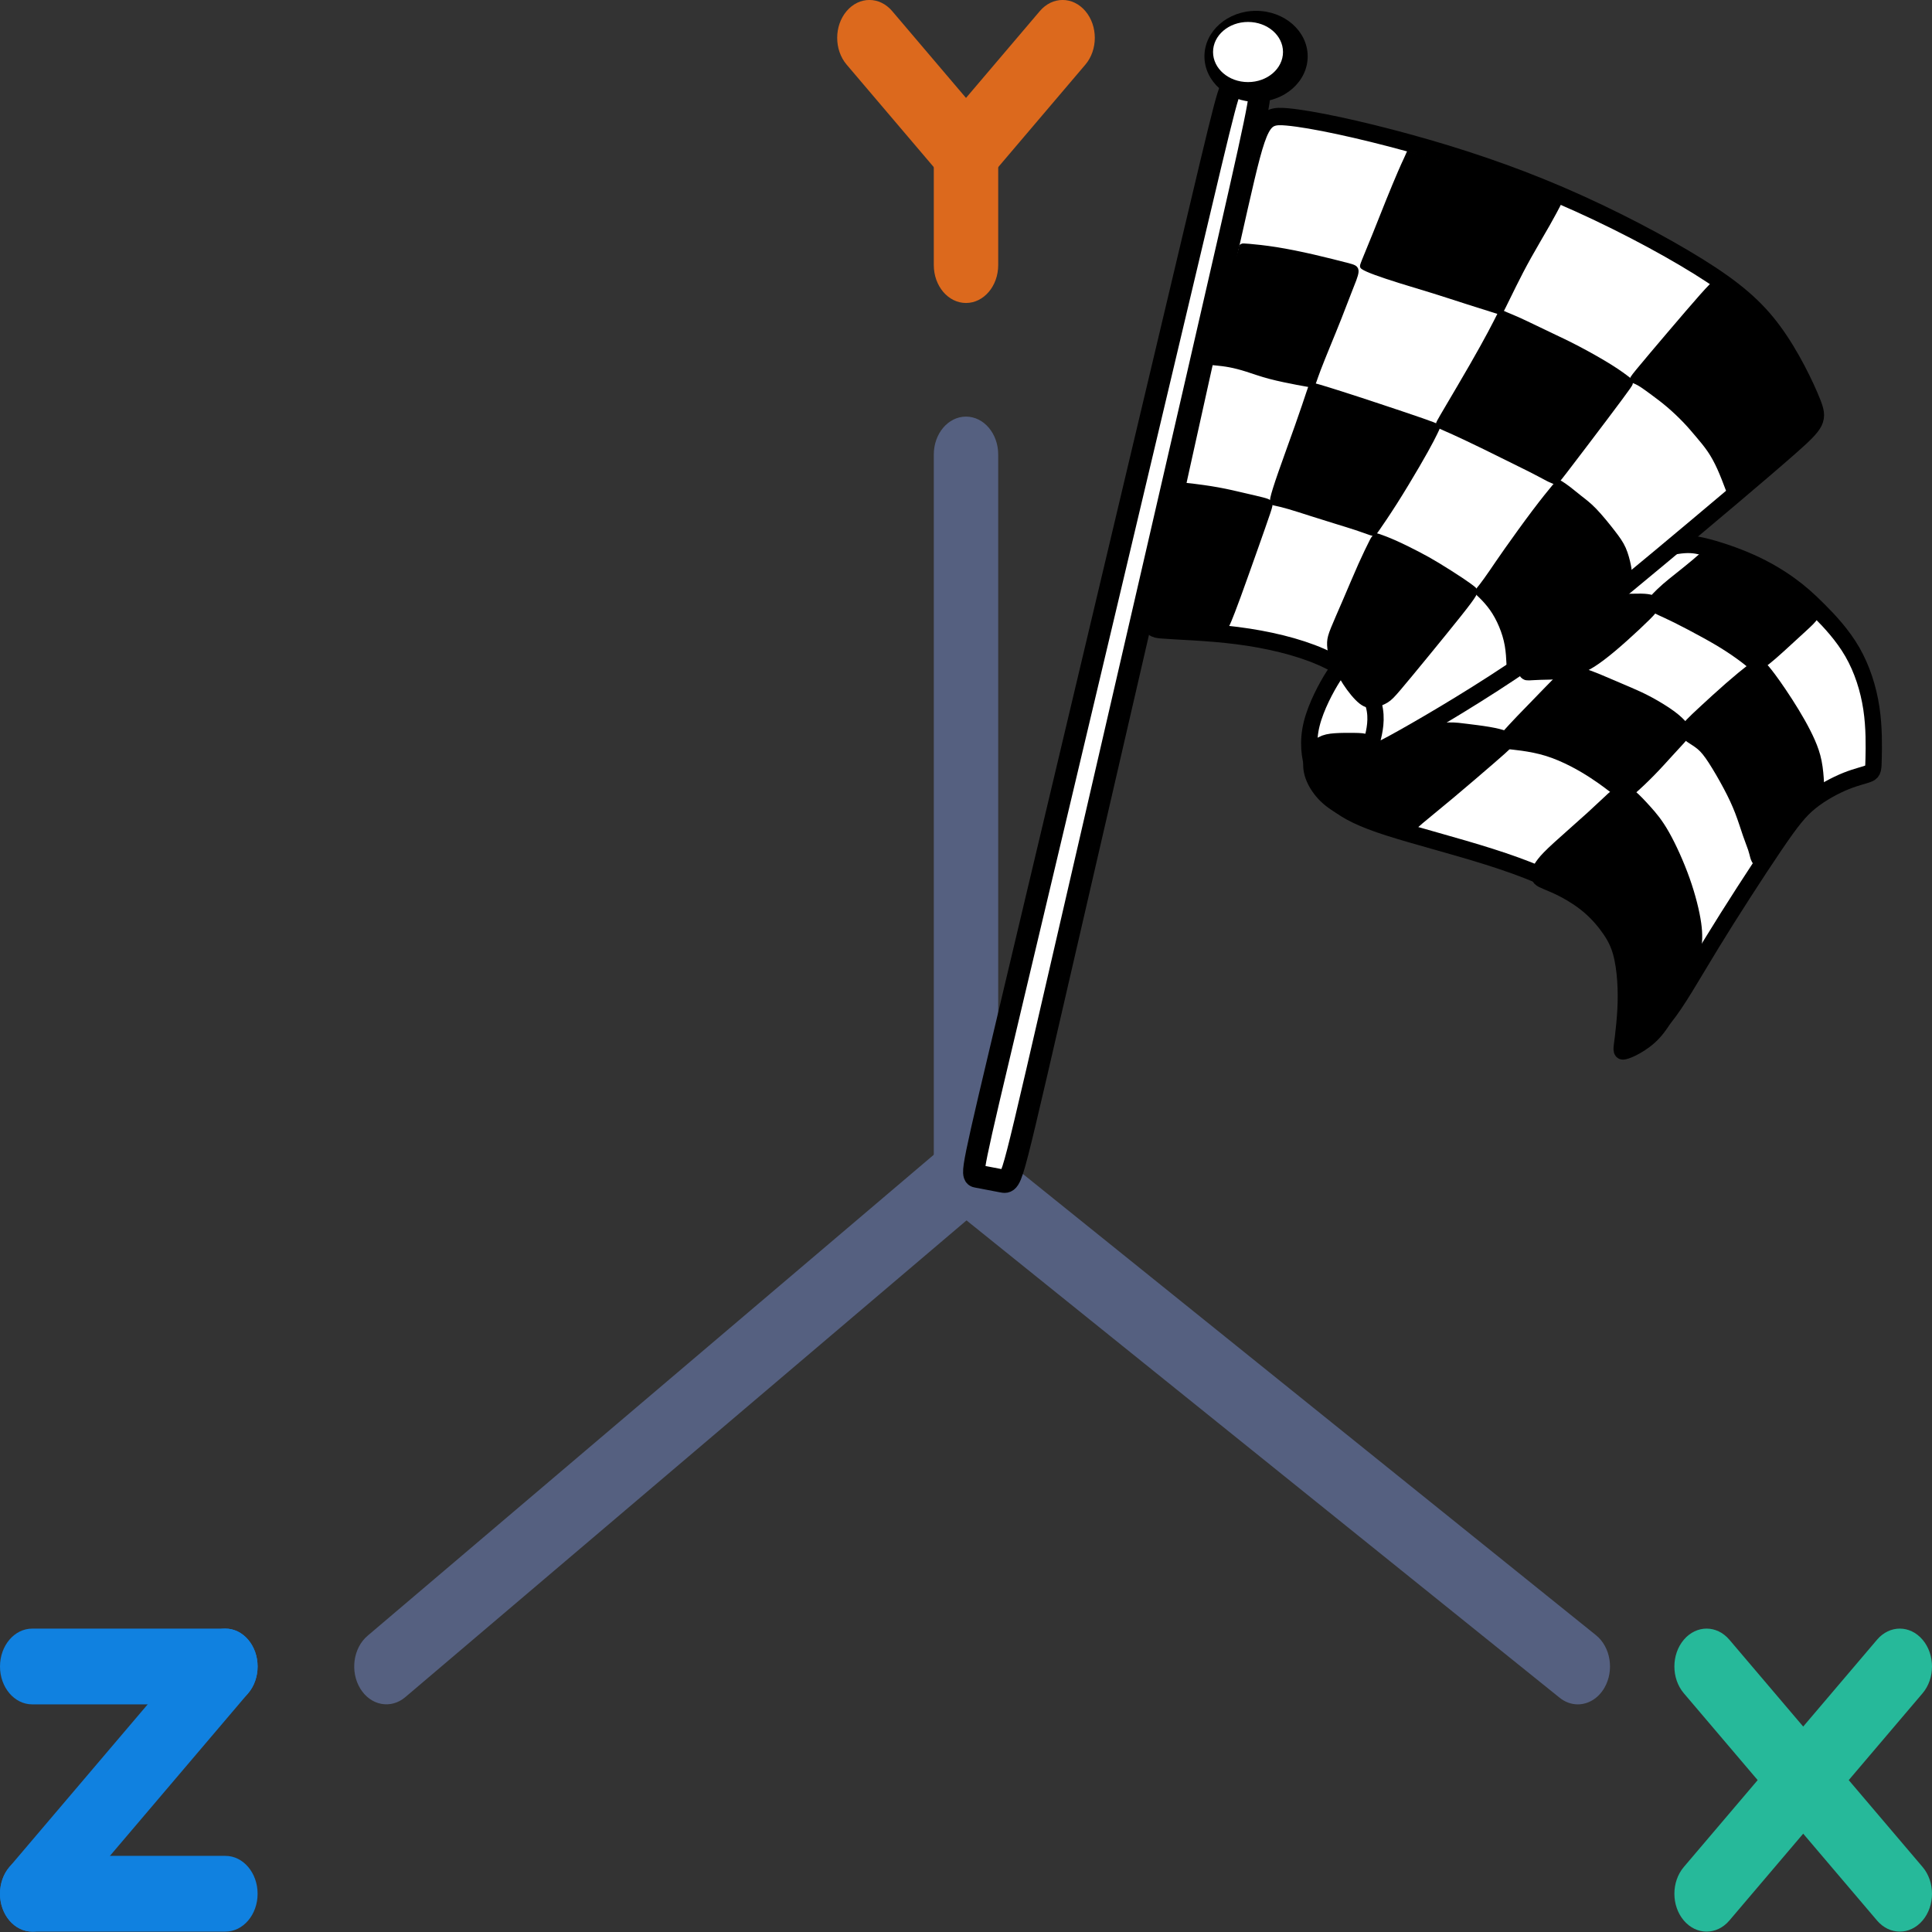 ﻿<?xml version="1.0" encoding="utf-8"?>
<!DOCTYPE svg PUBLIC "-//W3C//DTD SVG 1.1//EN" "http://www.w3.org/Graphics/SVG/1.1/DTD/svg11.dtd">
<svg x="0px" y="0px" width="48" height="48" overflow="hidden" viewBox="0, 0, 48, 48" preserveAspectRatio="xMidYMid"
     font-size="0" id="svg" xml:space="preserve" xmlns="http://www.w3.org/2000/svg"
     xmlns:xml="http://www.w3.org/XML/1998/namespace" version="1.1">
  <rect x="0" y="0" width="48" height="48" fill="#333333" stroke="none"/>
  <defs id="def1" xml:space="preserve">
    <linearGradient x1="102.567" y1="48.819" x2="195.106" y2="48.819" gradientUnits="userSpaceOnUse" gradientTransform="scale(0.905, 1.105)" id="SVGID_Fill6_" xml:space="preserve">
      <stop offset="0%" stop-color="#000000" stop-opacity="1" id="stop71" xml:space="preserve" />
      <stop offset="27.252%" stop-color="#080573" stop-opacity="1" id="stop73" xml:space="preserve" />
      <stop offset="52.558%" stop-color="#110BE7" stop-opacity="0.996" id="stop75" xml:space="preserve" />
      <stop offset="100%" stop-color="#9789BD" stop-opacity="1" id="stop77" xml:space="preserve" />
    </linearGradient>
    <linearGradient x1="53.361" y1="71.967" x2="83.559" y2="71.967" gradientUnits="userSpaceOnUse" gradientTransform="scale(0.753, 1.327)" id="SVGID_Fill7_" xml:space="preserve">
      <stop offset="0%" stop-color="#574781" stop-opacity="1" id="stop82" xml:space="preserve" />
      <stop offset="27.252%" stop-color="#4A4186" stop-opacity="1" id="stop84" xml:space="preserve" />
      <stop offset="52.558%" stop-color="#3E3C8C" stop-opacity="0.996" id="stop86" xml:space="preserve" />
      <stop offset="100%" stop-color="#190257" stop-opacity="1" id="stop88" xml:space="preserve" />
    </linearGradient>
    <linearGradient x1="140.687" y1="153.841" x2="233.226" y2="153.841" gradientUnits="userSpaceOnUse" gradientTransform="scale(0.905, 1.105)" id="SVGID_Fill4_" xml:space="preserve">
      <stop offset="0%" stop-color="#000000" stop-opacity="1" id="stop47" xml:space="preserve" />
      <stop offset="27.252%" stop-color="#080573" stop-opacity="1" id="stop49" xml:space="preserve" />
      <stop offset="52.558%" stop-color="#110BE7" stop-opacity="0.996" id="stop51" xml:space="preserve" />
      <stop offset="100%" stop-color="#9789BD" stop-opacity="1" id="stop53" xml:space="preserve" />
    </linearGradient>
    <linearGradient x1="238.861" y1="96.733" x2="269.058" y2="96.733" gradientUnits="userSpaceOnUse" gradientTransform="scale(0.753, 1.327)" id="SVGID_Fill5_" xml:space="preserve">
      <stop offset="0%" stop-color="#574781" stop-opacity="1" id="stop58" xml:space="preserve" />
      <stop offset="27.252%" stop-color="#4A4186" stop-opacity="1" id="stop60" xml:space="preserve" />
      <stop offset="52.558%" stop-color="#3E3C8C" stop-opacity="0.996" id="stop62" xml:space="preserve" />
      <stop offset="100%" stop-color="#190257" stop-opacity="1" id="stop64" xml:space="preserve" />
    </linearGradient>
  </defs>
  <g transform="matrix(0.8, 0, 0, 0.941, 0, -4.235)" id="g22" xml:space="preserve">
    <path d="M30 36.5 C29.447 36.5 29 36.052 29 35.5 L29 16.5 C29 15.948 29.447 15.5 30 15.5 C30.553 15.5 31 15.948 31 16.5 L31 35.5 C31 36.052 30.553 36.5 30 36.5 z" id="path2" xml:space="preserve" connector-curvature="0" style="fill:#556080;" />
    <path d="M48.999 49.5 C48.805 49.5 48.608 49.443 48.436 49.325 L30.016 36.722 L12.586 49.31 C12.136 49.633 11.512 49.532 11.19 49.085 C10.867 48.637 10.967 48.012 11.415 47.689 L29.985 34.277 L49.565 47.674 C50.021 47.986 50.137 48.608 49.826 49.064 C49.632 49.348 49.318 49.5 48.999 49.5 z" id="path4" xml:space="preserve" connector-curvature="0" style="fill:#556080;" />
    <path d="M30 9.5 C29.744 9.5 29.488 9.402 29.293 9.207 L26.293 6.207 C25.902 5.816 25.902 5.184 26.293 4.793 C26.684 4.402 27.316 4.402 27.707 4.793 L30.707 7.793 C31.098 8.184 31.098 8.816 30.707 9.207 C30.512 9.402 30.256 9.5 30 9.5 z" id="path6" xml:space="preserve" connector-curvature="0" style="fill:#DC691D;" />
    <path d="M30 9.5 C29.744 9.5 29.488 9.402 29.293 9.207 C28.902 8.816 28.902 8.184 29.293 7.793 L32.293 4.793 C32.684 4.402 33.316 4.402 33.707 4.793 C34.098 5.184 34.098 5.816 33.707 6.207 L30.707 9.207 C30.512 9.402 30.256 9.5 30 9.5 z" id="path8" xml:space="preserve" connector-curvature="0" style="fill:#DC691D;" />
    <path d="M30 12.5 C29.447 12.5 29 12.052 29 11.5 L29 8.5 C29 7.948 29.447 7.5 30 7.5 C30.553 7.5 31 7.948 31 8.5 L31 11.5 C31 12.052 30.553 12.5 30 12.5 z" id="path10" xml:space="preserve" connector-curvature="0" style="fill:#DC691D;" />
    <path d="M59 55.5 C58.744 55.5 58.488 55.402 58.293 55.207 L52.293 49.207 C51.902 48.816 51.902 48.184 52.293 47.793 C52.684 47.402 53.316 47.402 53.707 47.793 L59.707 53.793 C60.098 54.184 60.098 54.816 59.707 55.207 C59.512 55.402 59.256 55.5 59 55.5 z" id="path12" xml:space="preserve" connector-curvature="0" style="fill:#26B99A;" />
    <path d="M53 55.5 C52.744 55.5 52.488 55.402 52.293 55.207 C51.902 54.816 51.902 54.184 52.293 53.793 L58.293 47.793 C58.684 47.402 59.316 47.402 59.707 47.793 C60.098 48.184 60.098 48.816 59.707 49.207 L53.707 55.207 C53.512 55.402 53.256 55.5 53 55.5 z" id="path14" xml:space="preserve" connector-curvature="0" style="fill:#26B99A;" />
    <path d="M7 49.5 L1 49.5 C0.447 49.5 0 49.052 0 48.5 C0 47.948 0.447 47.5 1 47.5 L7 47.5 C7.553 47.5 8 47.948 8 48.5 C8 49.052 7.553 49.5 7 49.5 z" id="path16" xml:space="preserve" connector-curvature="0" style="fill:#1081E0;" />
    <path d="M1 55.5 C0.744 55.5 0.488 55.402 0.293 55.207 C-0.098 54.816 -0.098 54.184 0.293 53.793 L6.293 47.793 C6.684 47.402 7.316 47.402 7.707 47.793 C8.098 48.184 8.098 48.816 7.707 49.207 L1.707 55.207 C1.512 55.402 1.256 55.5 1 55.5 z" id="path18" xml:space="preserve" connector-curvature="0" style="fill:#1081E0;" />
    <path d="M7 55.5 L1 55.5 C0.447 55.5 0 55.052 0 54.5 C0 53.948 0.447 53.5 1 53.5 L7 53.5 C7.553 53.5 8 53.948 8 54.5 C8 55.052 7.553 55.5 7 55.5 z" id="path20" xml:space="preserve" connector-curvature="0" style="fill:#1081E0;" />
  </g>
  <g transform="translate(0, -7.5)" id="g24" xml:space="preserve" />
  <g transform="translate(0, -7.5)" id="g26" xml:space="preserve" />
  <g transform="translate(0, -7.5)" id="g28" xml:space="preserve" />
  <g transform="translate(0, -7.5)" id="g30" xml:space="preserve" />
  <g transform="translate(0, -7.5)" id="g32" xml:space="preserve" />
  <g transform="translate(0, -7.5)" id="g34" xml:space="preserve" />
  <g transform="translate(0, -7.5)" id="g36" xml:space="preserve" />
  <g transform="translate(0, -7.5)" id="g38" xml:space="preserve" />
  <g transform="translate(0, -7.5)" id="g40" xml:space="preserve" />
  <g transform="translate(0, -7.5)" id="g42" xml:space="preserve" />
  <g transform="translate(0, -7.5)" id="g44" xml:space="preserve" />
  <g transform="translate(0, -7.5)" id="g46" xml:space="preserve" />
  <g transform="translate(0, -7.5)" id="g48" xml:space="preserve" />
  <g transform="translate(0, -7.5)" id="g50" xml:space="preserve" />
  <g transform="translate(0, -7.5)" id="g52" xml:space="preserve" />
  <g transform="matrix(-0.135, 0, 0, 0.144, 52.34, -3.808)" id="g44-9" xml:space="preserve">
    <g id="g16" xml:space="preserve">
      <path d="M142.349 143.178 C143.599 145.012 145.515 148.345 146.307 151.345 C147.099 154.345 146.765 157.012 145.932 159.262 C145.099 161.512 143.765 163.345 141.765 164.887 C139.765 166.428 137.099 167.678 132.099 169.178 C127.099 170.678 119.765 172.428 113.349 174.345 C106.932 176.262 101.432 178.345 97.515 180.762 C93.599 183.178 91.265 185.928 89.807 188.803 C88.349 191.678 87.765 194.678 87.807 197.845 C87.849 201.012 88.515 204.345 88.765 206.012 C89.015 207.678 88.849 207.678 87.557 206.97 C86.265 206.262 83.849 204.845 81.39 202.012 C78.932 199.178 76.432 194.928 72.765 189.303 C69.099 183.678 64.265 176.678 61.099 172.303 C57.932 167.928 56.432 166.178 54.432 164.678 C52.432 163.178 49.932 161.928 47.932 161.178 C45.932 160.428 44.432 160.178 43.682 159.845 C42.932 159.512 42.932 159.095 42.89 157.22 C42.849 155.345 42.765 152.012 43.307 148.637 C43.849 145.262 45.015 141.845 46.807 138.928 C48.599 136.012 51.015 133.595 52.974 131.762 C54.932 129.928 56.432 128.678 58.349 127.387 C60.265 126.095 62.599 124.762 65.474 123.553 C68.349 122.345 71.765 121.262 74.474 120.678 C77.182 120.095 79.182 120.012 89.974 123.428 C100.765 126.845 120.349 133.762 130.432 137.387 C140.515 141.012 141.099 141.345 142.349 143.178 z" stroke="#000000" stroke-width="3" stroke-linejoin="round" id="path2-9" xml:space="preserve" connector-curvature="0" style="fill:#FFFFFF;" />
      <path d="M110.989 154.002 C111.461 153.794 112.544 153.544 113.85 153.336 C115.155 153.127 116.683 152.961 117.85 152.822 C119.016 152.683 119.822 152.572 121.044 152.586 C122.266 152.599 123.905 152.738 125.822 153.211 C127.739 153.683 129.933 154.488 131.419 154.988 C132.905 155.488 133.683 155.683 134.322 155.544 C134.961 155.405 135.461 154.933 136.072 154.683 C136.683 154.433 137.405 154.405 138.461 154.391 C139.516 154.377 140.905 154.377 141.961 154.447 C143.016 154.516 143.739 154.655 144.392 154.988 C145.044 155.322 145.628 155.849 145.989 156.613 C146.35 157.377 146.489 158.377 146.267 159.419 C146.044 160.461 145.461 161.544 144.669 162.516 C143.878 163.488 142.878 164.349 141.405 165.197 C139.933 166.044 137.989 166.877 135.989 167.558 C133.989 168.238 131.933 168.766 130.739 169.002 C129.544 169.238 129.211 169.183 128.822 168.933 C128.433 168.683 127.989 168.238 126.822 167.308 C125.655 166.377 123.766 164.961 121.253 162.988 C118.739 161.016 115.6 158.488 113.753 156.988 C111.905 155.488 111.35 155.016 111.003 154.697 C110.655 154.377 110.516 154.211 110.989 154.002 z" stroke="#000000" stroke-width="3" stroke-linejoin="round" id="path4-4" xml:space="preserve" connector-curvature="0" style="fill:#000000;" />
      <path d="M99.044 143.141 C99.683 143.572 100.739 144.599 102.336 146.141 C103.933 147.683 106.072 149.738 107.392 151.03 C108.711 152.322 109.211 152.849 109.572 153.224 C109.933 153.599 110.155 153.822 110.253 153.961 C110.35 154.099 110.322 154.155 109.905 154.211 C109.489 154.266 108.683 154.322 107.433 154.488 C106.183 154.655 104.489 154.933 102.808 155.419 C101.128 155.905 99.461 156.599 98.017 157.294 C96.572 157.988 95.35 158.683 94.322 159.308 C93.294 159.933 92.461 160.488 91.697 161.016 C90.933 161.544 90.239 162.044 89.794 162.363 C89.35 162.683 89.155 162.822 88.947 162.85 C88.739 162.877 88.516 162.794 87.739 162.169 C86.961 161.544 85.628 160.377 84.364 159.169 C83.1 157.961 81.905 156.711 80.961 155.738 C80.016 154.766 79.322 154.072 78.878 153.613 C78.433 153.155 78.239 152.933 78.155 152.766 C78.072 152.599 78.1 152.488 78.419 152.127 C78.739 151.766 79.35 151.155 80.433 150.405 C81.516 149.655 83.072 148.766 84.419 148.086 C85.766 147.405 86.905 146.933 88.072 146.461 C89.239 145.988 90.433 145.516 91.683 145.016 C92.933 144.516 94.239 143.988 95.197 143.655 C96.155 143.322 96.766 143.183 97.169 143.113 C97.572 143.044 97.766 143.044 97.975 142.961 C98.183 142.877 98.405 142.711 99.044 143.141 z" stroke="#000000" stroke-width="3" stroke-linejoin="round" id="path6-6" xml:space="preserve" connector-curvature="0" style="fill:#000000;" />
      <path d="M84.086 131.183 C84.544 131.711 85.628 132.711 86.989 133.905 C88.35 135.099 89.989 136.488 91.419 137.613 C92.85 138.738 94.072 139.599 95.03 140.169 C95.989 140.738 96.683 141.016 97.294 141.224 C97.905 141.433 98.433 141.572 98.989 141.725 C99.544 141.877 100.128 142.044 101.044 142.127 C101.961 142.211 103.211 142.211 104.197 142.238 C105.183 142.266 105.905 142.322 106.35 142.336 C106.794 142.349 106.961 142.322 106.267 141.627 C105.572 140.933 104.016 139.572 101.891 137.905 C99.766 136.238 97.072 134.266 95.114 132.961 C93.155 131.655 91.933 131.016 91.155 130.711 C90.378 130.405 90.044 130.433 89.128 130.419 C88.211 130.405 86.711 130.349 85.753 130.363 C84.794 130.377 84.378 130.461 84.086 130.53 C83.794 130.599 83.628 130.655 84.086 131.183 z" stroke="#000000" stroke-width="3" stroke-linejoin="round" id="path8-9" xml:space="preserve" connector-curvature="0" style="fill:#000000;" />
      <path d="M73.058 122.475 C73.489 122.738 74.183 123.349 75.141 124.113 C76.1 124.877 77.322 125.794 78.308 126.53 C79.294 127.266 80.044 127.822 80.739 128.391 C81.433 128.961 82.072 129.544 82.447 129.919 C82.822 130.294 82.933 130.461 82.836 130.627 C82.739 130.794 82.433 130.961 81.836 131.225 C81.239 131.488 80.35 131.849 78.891 132.53 C77.433 133.211 75.405 134.211 73.683 135.1 C71.961 135.988 70.544 136.766 69.225 137.572 C67.905 138.377 66.683 139.211 65.933 139.766 C65.183 140.322 64.905 140.599 64.503 140.572 C64.1 140.544 63.572 140.211 62.933 139.738 C62.294 139.266 61.544 138.655 60.35 137.641 C59.155 136.627 57.517 135.211 56.392 134.238 C55.267 133.266 54.655 132.738 54.433 132.322 C54.211 131.905 54.378 131.599 56.822 130.211 C59.267 128.822 63.989 126.349 66.836 124.891 C69.683 123.433 70.655 122.988 71.253 122.738 C71.85 122.488 72.072 122.433 72.267 122.363 C72.461 122.294 72.628 122.211 73.058 122.475 z" stroke="#000000" stroke-width="3" stroke-linejoin="round" id="path10-6" xml:space="preserve" connector-curvature="0" style="fill:#000000;" />
      <path d="M53.794 163.294 C53.517 162.822 53.489 162.349 53.53 161.447 C53.572 160.544 53.683 159.211 53.933 158.03 C54.183 156.849 54.572 155.822 55.072 154.752 C55.572 153.683 56.183 152.572 56.878 151.419 C57.572 150.266 58.35 149.072 59.142 147.919 C59.933 146.766 60.739 145.655 61.378 144.808 C62.017 143.961 62.489 143.377 62.864 142.933 C63.239 142.488 63.516 142.183 63.697 142.016 C63.878 141.849 63.961 141.822 64.1 141.836 C64.239 141.849 64.433 141.905 65.253 142.488 C66.072 143.072 67.516 144.183 69.128 145.502 C70.739 146.822 72.516 148.349 73.78 149.447 C75.044 150.544 75.794 151.211 76.239 151.655 C76.683 152.099 76.822 152.322 76.864 152.516 C76.905 152.711 76.85 152.877 76.391 153.183 C75.933 153.488 75.072 153.933 74.308 154.544 C73.544 155.155 72.878 155.933 72.003 157.197 C71.128 158.461 70.044 160.211 69.155 161.78 C68.266 163.349 67.572 164.738 66.989 166.155 C66.405 167.572 65.933 169.016 65.53 170.113 C65.128 171.211 64.794 171.961 64.572 172.586 C64.35 173.211 64.239 173.711 64.142 174.03 C64.044 174.349 63.961 174.488 63.836 174.516 C63.711 174.544 63.544 174.461 62.697 173.488 C61.85 172.516 60.322 170.655 58.947 169.044 C57.572 167.433 56.35 166.072 55.475 165.155 C54.6 164.238 54.072 163.766 53.794 163.294 z" stroke="#000000" stroke-width="3" stroke-linejoin="round" id="path12-0" xml:space="preserve" connector-curvature="0" style="fill:#000000;" />
      <path d="M88.739 207.725 C88.322 207.627 87.6 207.377 86.628 206.863 C85.655 206.349 84.433 205.572 83.378 204.502 C82.322 203.433 81.433 202.072 80.391 200.377 C79.35 198.683 78.155 196.655 77.405 194.891 C76.655 193.127 76.35 191.627 76.141 190.294 C75.933 188.961 75.822 187.794 76.114 185.877 C76.405 183.961 77.1 181.294 78.155 178.502 C79.211 175.711 80.628 172.794 81.836 170.794 C83.044 168.794 84.044 167.711 85.044 166.669 C86.044 165.627 87.044 164.627 87.753 164.1 C88.461 163.572 88.878 163.516 89.267 163.586 C89.655 163.655 90.016 163.849 90.78 164.488 C91.544 165.127 92.711 166.211 94.586 167.808 C96.461 169.405 99.044 171.516 100.683 172.919 C102.322 174.322 103.016 175.016 103.503 175.599 C103.989 176.183 104.266 176.655 104.391 177.016 C104.516 177.377 104.489 177.627 104.28 177.836 C104.072 178.044 103.683 178.211 102.933 178.502 C102.183 178.794 101.072 179.211 99.683 179.905 C98.294 180.599 96.628 181.572 95.142 182.78 C93.655 183.988 92.35 185.433 91.391 186.752 C90.433 188.072 89.822 189.266 89.392 190.724 C88.961 192.183 88.711 193.905 88.586 195.6 C88.461 197.294 88.461 198.961 88.558 200.669 C88.655 202.377 88.85 204.127 89.003 205.308 C89.155 206.488 89.266 207.099 89.266 207.433 C89.266 207.766 89.155 207.822 88.739 207.725 z" stroke="#000000" stroke-width="3" stroke-linejoin="round" id="path14-3" xml:space="preserve" connector-curvature="0" style="fill:#000000;" />
    </g>
    <g id="g36-1" xml:space="preserve">
      <path d="M150.849 46.609 C146.237 46.998 137.46 48.776 128.404 51.109 C119.349 53.442 110.015 56.331 100.626 60.109 C91.237 63.887 81.793 68.553 75.126 72.442 C68.46 76.331 64.571 79.442 61.293 83.609 C58.015 87.776 55.349 92.998 54.126 95.887 C52.904 98.776 53.127 99.331 58.238 103.553 C63.349 107.776 73.349 115.665 82.015 122.442 C90.682 129.22 98.015 134.887 106.404 140.331 C114.793 145.776 124.237 150.998 129.404 153.72 C134.571 156.442 135.46 156.665 135.626 156.22 C135.793 155.776 135.237 154.665 134.849 152.887 C134.46 151.109 134.237 148.665 135.682 146.276 C137.126 143.887 140.237 141.553 144.571 139.776 C148.904 137.998 154.46 136.776 160.015 136.109 C165.571 135.442 171.126 135.331 173.904 135.109 C176.682 134.887 176.682 134.553 173.293 120.053 C169.904 105.553 163.126 76.887 159.515 62.053 C155.904 47.22 155.46 46.22 150.849 46.609 z" stroke="#000000" stroke-width="3" stroke-linejoin="round" id="path18-8" xml:space="preserve" connector-curvature="0" style="fill:#FFFFFF;" />
      <path d="M127.216 52.906 C125.81 53.257 123.049 54.012 120.377 54.744 C117.705 55.476 115.122 56.184 112.81 56.861 C110.497 57.538 108.455 58.184 106.403 58.892 C104.351 59.601 102.289 60.371 101.278 60.799 C100.268 61.226 100.31 61.309 100.643 61.913 C100.976 62.517 101.601 63.642 102.58 65.257 C103.56 66.871 104.893 68.976 105.997 70.83 C107.101 72.684 107.976 74.288 108.778 75.799 C109.58 77.309 110.31 78.726 110.737 79.528 C111.164 80.33 111.289 80.517 111.351 80.611 C111.414 80.705 111.414 80.705 112.445 80.403 C113.476 80.101 115.539 79.496 117.653 78.861 C119.768 78.226 121.935 77.559 124.039 76.944 C126.143 76.33 128.185 75.767 130.007 75.236 C131.83 74.705 133.435 74.205 134.643 73.788 C135.851 73.371 136.664 73.038 137.049 72.778 C137.435 72.517 137.393 72.33 136.976 71.351 C136.56 70.371 135.768 68.601 134.955 66.715 C134.143 64.83 133.31 62.83 132.497 60.944 C131.685 59.059 130.893 57.288 130.362 56.132 C129.83 54.976 129.56 54.434 129.372 54.059 C129.185 53.684 129.08 53.476 128.987 53.27 C128.893 53.064 128.81 52.861 128.742 52.734 C128.674 52.606 128.622 52.554 127.216 52.906 z" stroke="#000000" stroke-width="0.2" stroke-linejoin="round" id="path20-5" xml:space="preserve" connector-curvature="0" style="fill:#000000;" />
      <path d="M87.19 91.977 C87.315 91.893 87.315 91.81 86.148 90.477 C84.981 89.143 82.648 86.56 80.398 84.081 C78.148 81.602 75.981 79.227 74.502 77.664 C73.023 76.102 72.231 75.352 71.773 75.102 C71.315 74.852 71.19 75.102 70.211 75.914 C69.231 76.727 67.398 78.102 65.544 79.727 C63.69 81.352 61.815 83.227 60.315 85.039 C58.815 86.852 57.69 88.602 56.815 89.914 C55.94 91.227 55.315 92.102 54.752 93.31 C54.19 94.518 53.69 96.06 53.44 96.998 C53.19 97.935 53.19 98.268 53.273 98.477 C53.356 98.685 53.523 98.768 56.044 100.789 C58.565 102.81 63.44 106.768 66.065 108.852 C68.69 110.935 69.065 111.143 69.273 111.185 C69.481 111.227 69.523 111.102 69.815 110.373 C70.106 109.643 70.648 108.31 71.211 107.143 C71.773 105.977 72.356 104.977 73.023 104.06 C73.69 103.143 74.44 102.31 75.19 101.477 C75.94 100.643 76.69 99.81 77.606 98.914 C78.523 98.018 79.606 97.06 80.627 96.248 C81.648 95.435 82.606 94.768 83.419 94.206 C84.231 93.643 84.898 93.185 85.398 92.873 C85.898 92.56 86.231 92.393 86.523 92.268 C86.815 92.143 87.065 92.06 87.19 91.977 z" stroke="#000000" stroke-linejoin="round" id="path22" xml:space="preserve" connector-curvature="0" style="fill:#000000;" />
      <path d="M101.576 109.502 C101.357 109.596 101.336 109.617 99.638 107.544 C97.94 105.471 94.565 101.304 92.263 98.44 C89.961 95.575 88.732 94.013 88.128 93.211 C87.523 92.408 87.544 92.367 88.096 91.961 C88.648 91.554 89.732 90.783 91.419 89.794 C93.107 88.804 95.398 87.596 97.305 86.658 C99.211 85.721 100.732 85.054 102.044 84.471 C103.357 83.888 104.461 83.388 105.523 82.908 C106.586 82.429 107.607 81.971 108.482 81.606 C109.357 81.242 110.086 80.971 110.555 80.783 C111.023 80.596 111.232 80.492 111.346 80.45 C111.461 80.408 111.482 80.429 111.763 80.95 C112.044 81.471 112.586 82.492 113.409 83.94 C114.232 85.388 115.336 87.263 116.773 89.606 C118.211 91.95 119.982 94.763 121.076 96.502 C122.169 98.242 122.586 98.908 122.794 99.283 C123.003 99.658 123.003 99.742 122.638 99.919 C122.273 100.096 121.544 100.367 120.128 100.971 C118.711 101.575 116.607 102.513 114.846 103.315 C113.086 104.117 111.669 104.784 110.273 105.429 C108.878 106.075 107.503 106.7 106.232 107.304 C104.961 107.909 103.794 108.492 103.211 108.784 C102.628 109.075 102.628 109.075 102.419 109.159 C102.211 109.242 101.794 109.409 101.576 109.502 z" stroke="#000000" stroke-linejoin="round" id="path24" xml:space="preserve" connector-curvature="0" style="fill:#000000;" />
      <path d="M100.857 109.731 C100.919 109.721 100.961 109.742 101.628 110.492 C102.294 111.242 103.586 112.721 105.263 114.804 C106.94 116.888 109.003 119.575 110.388 121.419 C111.773 123.263 112.482 124.263 113.169 125.2 C113.857 126.138 114.523 127.013 114.982 127.565 C115.44 128.117 115.69 128.346 115.711 128.523 C115.732 128.7 115.523 128.825 115.034 129.273 C114.544 129.721 113.773 130.492 113.096 131.388 C112.419 132.284 111.836 133.304 111.357 134.377 C110.878 135.45 110.503 136.575 110.284 137.742 C110.065 138.909 110.003 140.117 109.971 140.815 C109.94 141.513 109.94 141.7 108.367 140.69 C106.794 139.679 103.648 137.471 100.076 134.94 C96.503 132.409 92.503 129.554 90.388 127.95 C88.273 126.346 88.044 125.992 87.951 125.596 C87.857 125.2 87.898 124.763 88.065 123.992 C88.232 123.221 88.523 122.117 88.971 121.169 C89.419 120.221 90.023 119.429 90.971 118.284 C91.919 117.138 93.211 115.638 94.284 114.596 C95.357 113.554 96.211 112.971 96.992 112.398 C97.773 111.825 98.482 111.263 99.076 110.836 C99.669 110.409 100.148 110.117 100.43 109.95 C100.711 109.784 100.794 109.742 100.857 109.731 z" stroke="#000000" stroke-linejoin="round" id="path26" xml:space="preserve" connector-curvature="0" style="fill:#000000;" />
      <path d="M134.596 118.961 C134.565 118.909 134.523 118.888 133.961 119.065 C133.398 119.242 132.315 119.617 130.992 120.169 C129.669 120.721 128.107 121.45 126.805 122.086 C125.503 122.721 124.461 123.263 123.086 124.044 C121.711 124.825 120.003 125.846 118.836 126.575 C117.669 127.304 117.044 127.742 116.669 128.023 C116.294 128.304 116.169 128.429 116.523 129.013 C116.878 129.596 117.711 130.638 119.221 132.419 C120.732 134.2 122.919 136.721 125.003 139.106 C127.086 141.492 129.065 143.742 130.273 145.075 C131.482 146.409 131.919 146.825 132.534 147.19 C133.148 147.554 133.94 147.867 134.711 148.013 C135.482 148.159 136.232 148.138 137.18 147.45 C138.128 146.763 139.273 145.409 140.096 144.221 C140.919 143.034 141.419 142.013 141.815 141.242 C142.211 140.471 142.503 139.95 142.701 139.315 C142.898 138.679 143.003 137.929 142.971 137.273 C142.94 136.617 142.773 136.054 142.294 134.94 C141.815 133.825 141.023 132.159 140.096 130.138 C139.169 128.117 138.107 125.742 137.253 123.95 C136.398 122.159 135.753 120.95 135.409 120.304 C135.065 119.659 135.023 119.575 134.951 119.481 C134.878 119.388 134.773 119.284 134.711 119.19 C134.648 119.096 134.628 119.013 134.596 118.961 z" stroke="#000000" stroke-linejoin="round" id="path28" xml:space="preserve" connector-curvature="0" style="fill:#000000;" />
      <path d="M146.221 93.002 C146.378 93.013 146.398 93.096 146.784 94.19 C147.169 95.283 147.919 97.388 148.909 100.013 C149.898 102.638 151.128 105.784 151.971 108.054 C152.815 110.325 153.273 111.721 153.43 112.419 C153.586 113.117 153.44 113.117 152.94 113.211 C152.44 113.304 151.586 113.492 150.44 113.804 C149.294 114.117 147.857 114.554 146.357 115.002 C144.857 115.45 143.294 115.909 141.888 116.315 C140.482 116.721 139.232 117.075 138.096 117.429 C136.961 117.784 135.94 118.138 135.419 118.304 C134.898 118.471 134.878 118.45 134.263 117.617 C133.648 116.784 132.44 115.138 131.055 113.096 C129.669 111.054 128.107 108.617 126.909 106.69 C125.711 104.763 124.878 103.346 124.326 102.356 C123.773 101.367 123.503 100.804 123.346 100.502 C123.19 100.2 123.148 100.159 123.388 100.034 C123.628 99.909 124.148 99.7 126.065 99.075 C127.982 98.45 131.294 97.409 134.076 96.544 C136.857 95.679 139.107 94.992 140.919 94.45 C142.732 93.909 144.107 93.513 144.94 93.284 C145.773 93.054 146.065 92.992 146.221 93.002 z" stroke="#000000" stroke-linejoin="round" id="path30" xml:space="preserve" connector-curvature="0" style="fill:#000000;" />
      <path d="M159.148 69.002 C159.044 68.929 158.815 68.929 157.794 69.013 C156.773 69.096 154.961 69.263 152.857 69.575 C150.753 69.888 148.357 70.346 145.992 70.856 C143.628 71.367 141.294 71.929 139.919 72.263 C138.544 72.596 138.128 72.7 138.18 73.325 C138.232 73.95 138.753 75.096 139.346 76.502 C139.94 77.908 140.607 79.575 141.294 81.211 C141.982 82.846 142.69 84.45 143.367 86.002 C144.044 87.554 144.69 89.054 145.117 90.106 C145.544 91.159 145.753 91.763 145.898 92.138 C146.044 92.513 146.128 92.659 146.19 92.731 C146.253 92.804 146.294 92.804 146.638 92.752 C146.982 92.7 147.628 92.596 148.961 92.356 C150.294 92.117 152.315 91.742 153.992 91.325 C155.669 90.909 157.003 90.45 158.19 90.096 C159.378 89.742 160.419 89.492 161.357 89.325 C162.294 89.159 163.128 89.075 163.701 89.023 C164.273 88.971 164.586 88.95 164.732 88.888 C164.878 88.825 164.857 88.721 163.971 85.627 C163.086 82.534 161.336 76.45 160.398 73.242 C159.461 70.034 159.336 69.7 159.284 69.461 C159.232 69.221 159.253 69.075 159.148 69.002 z" stroke="#000000" stroke-linejoin="round" id="path32" xml:space="preserve" connector-curvature="0" style="fill:#000000;" />
      <path d="M169.867 110.284 C169.69 110.221 169.419 110.242 168.336 110.367 C167.253 110.492 165.357 110.721 163.576 111.023 C161.794 111.325 160.128 111.7 158.701 112.013 C157.273 112.325 156.086 112.575 155.326 112.763 C154.565 112.95 154.232 113.075 154.086 113.252 C153.94 113.429 153.982 113.659 154.409 114.856 C154.836 116.054 155.648 118.221 156.69 120.981 C157.732 123.742 159.003 127.096 159.867 129.315 C160.732 131.534 161.19 132.617 161.544 133.419 C161.898 134.221 162.148 134.742 162.857 134.961 C163.565 135.179 164.732 135.096 166.065 135.044 C167.398 134.992 168.898 134.971 170.336 134.961 C171.773 134.95 173.148 134.95 174.242 134.992 C175.336 135.034 176.148 135.117 176.555 135.159 L176.961 135.159 C176.961 135.117 176.961 135.034 175.846 130.981 C174.732 126.929 172.503 118.909 171.378 114.856 C170.253 110.804 170.232 110.721 170.18 110.606 C170.128 110.492 170.044 110.346 169.867 110.284 z" stroke="#000000" stroke-linejoin="round" id="path34" xml:space="preserve" connector-curvature="0" style="fill:#000000;" />
    </g>
    <path d="M188.628 177.876 C180.878 146.391 167.961 94.031 161.586 67.85 C155.211 41.669 155.378 41.669 156.461 41.586 C157.544 41.503 159.544 41.336 160.544 41.336 C161.544 41.336 161.544 41.503 169.461 72.836 C177.378 104.169 193.211 166.669 201.128 197.919 C209.044 229.169 209.044 229.169 207.951 229.362 C206.857 229.555 204.669 229.94 203.419 230.175 C202.169 230.409 201.857 230.492 200.409 225.23 C198.961 219.968 196.378 209.36 188.628 177.876 z" stroke="#000000" stroke-width="4" stroke-linejoin="round" id="path38" xml:space="preserve" connector-curvature="0" style="fill:#FFFFFF;" />
    <path d="M156.544 28.315 C151.297 28.315 147.044 31.832 147.044 36.169 C147.044 40.507 151.297 44.023 156.544 44.023 C161.791 44.023 166.044 40.507 166.044 36.169 C166.044 31.832 161.791 28.315 156.544 28.315 z" stroke-width="0.2" stroke-linejoin="round" id="path40" xml:space="preserve" connector-curvature="0" style="fill:#000000;" />
    <path d="M158.024 30.232 C154.468 30.232 151.586 32.554 151.586 35.419 C151.586 38.284 154.468 40.607 158.024 40.607 C161.579 40.607 164.461 38.284 164.461 35.419 C164.461 32.554 161.579 30.232 158.024 30.232 z" stroke-width="0.2" stroke-linejoin="round" id="path42" xml:space="preserve" connector-curvature="0" style="fill:#FFFFFF;" />
  </g>
</svg>